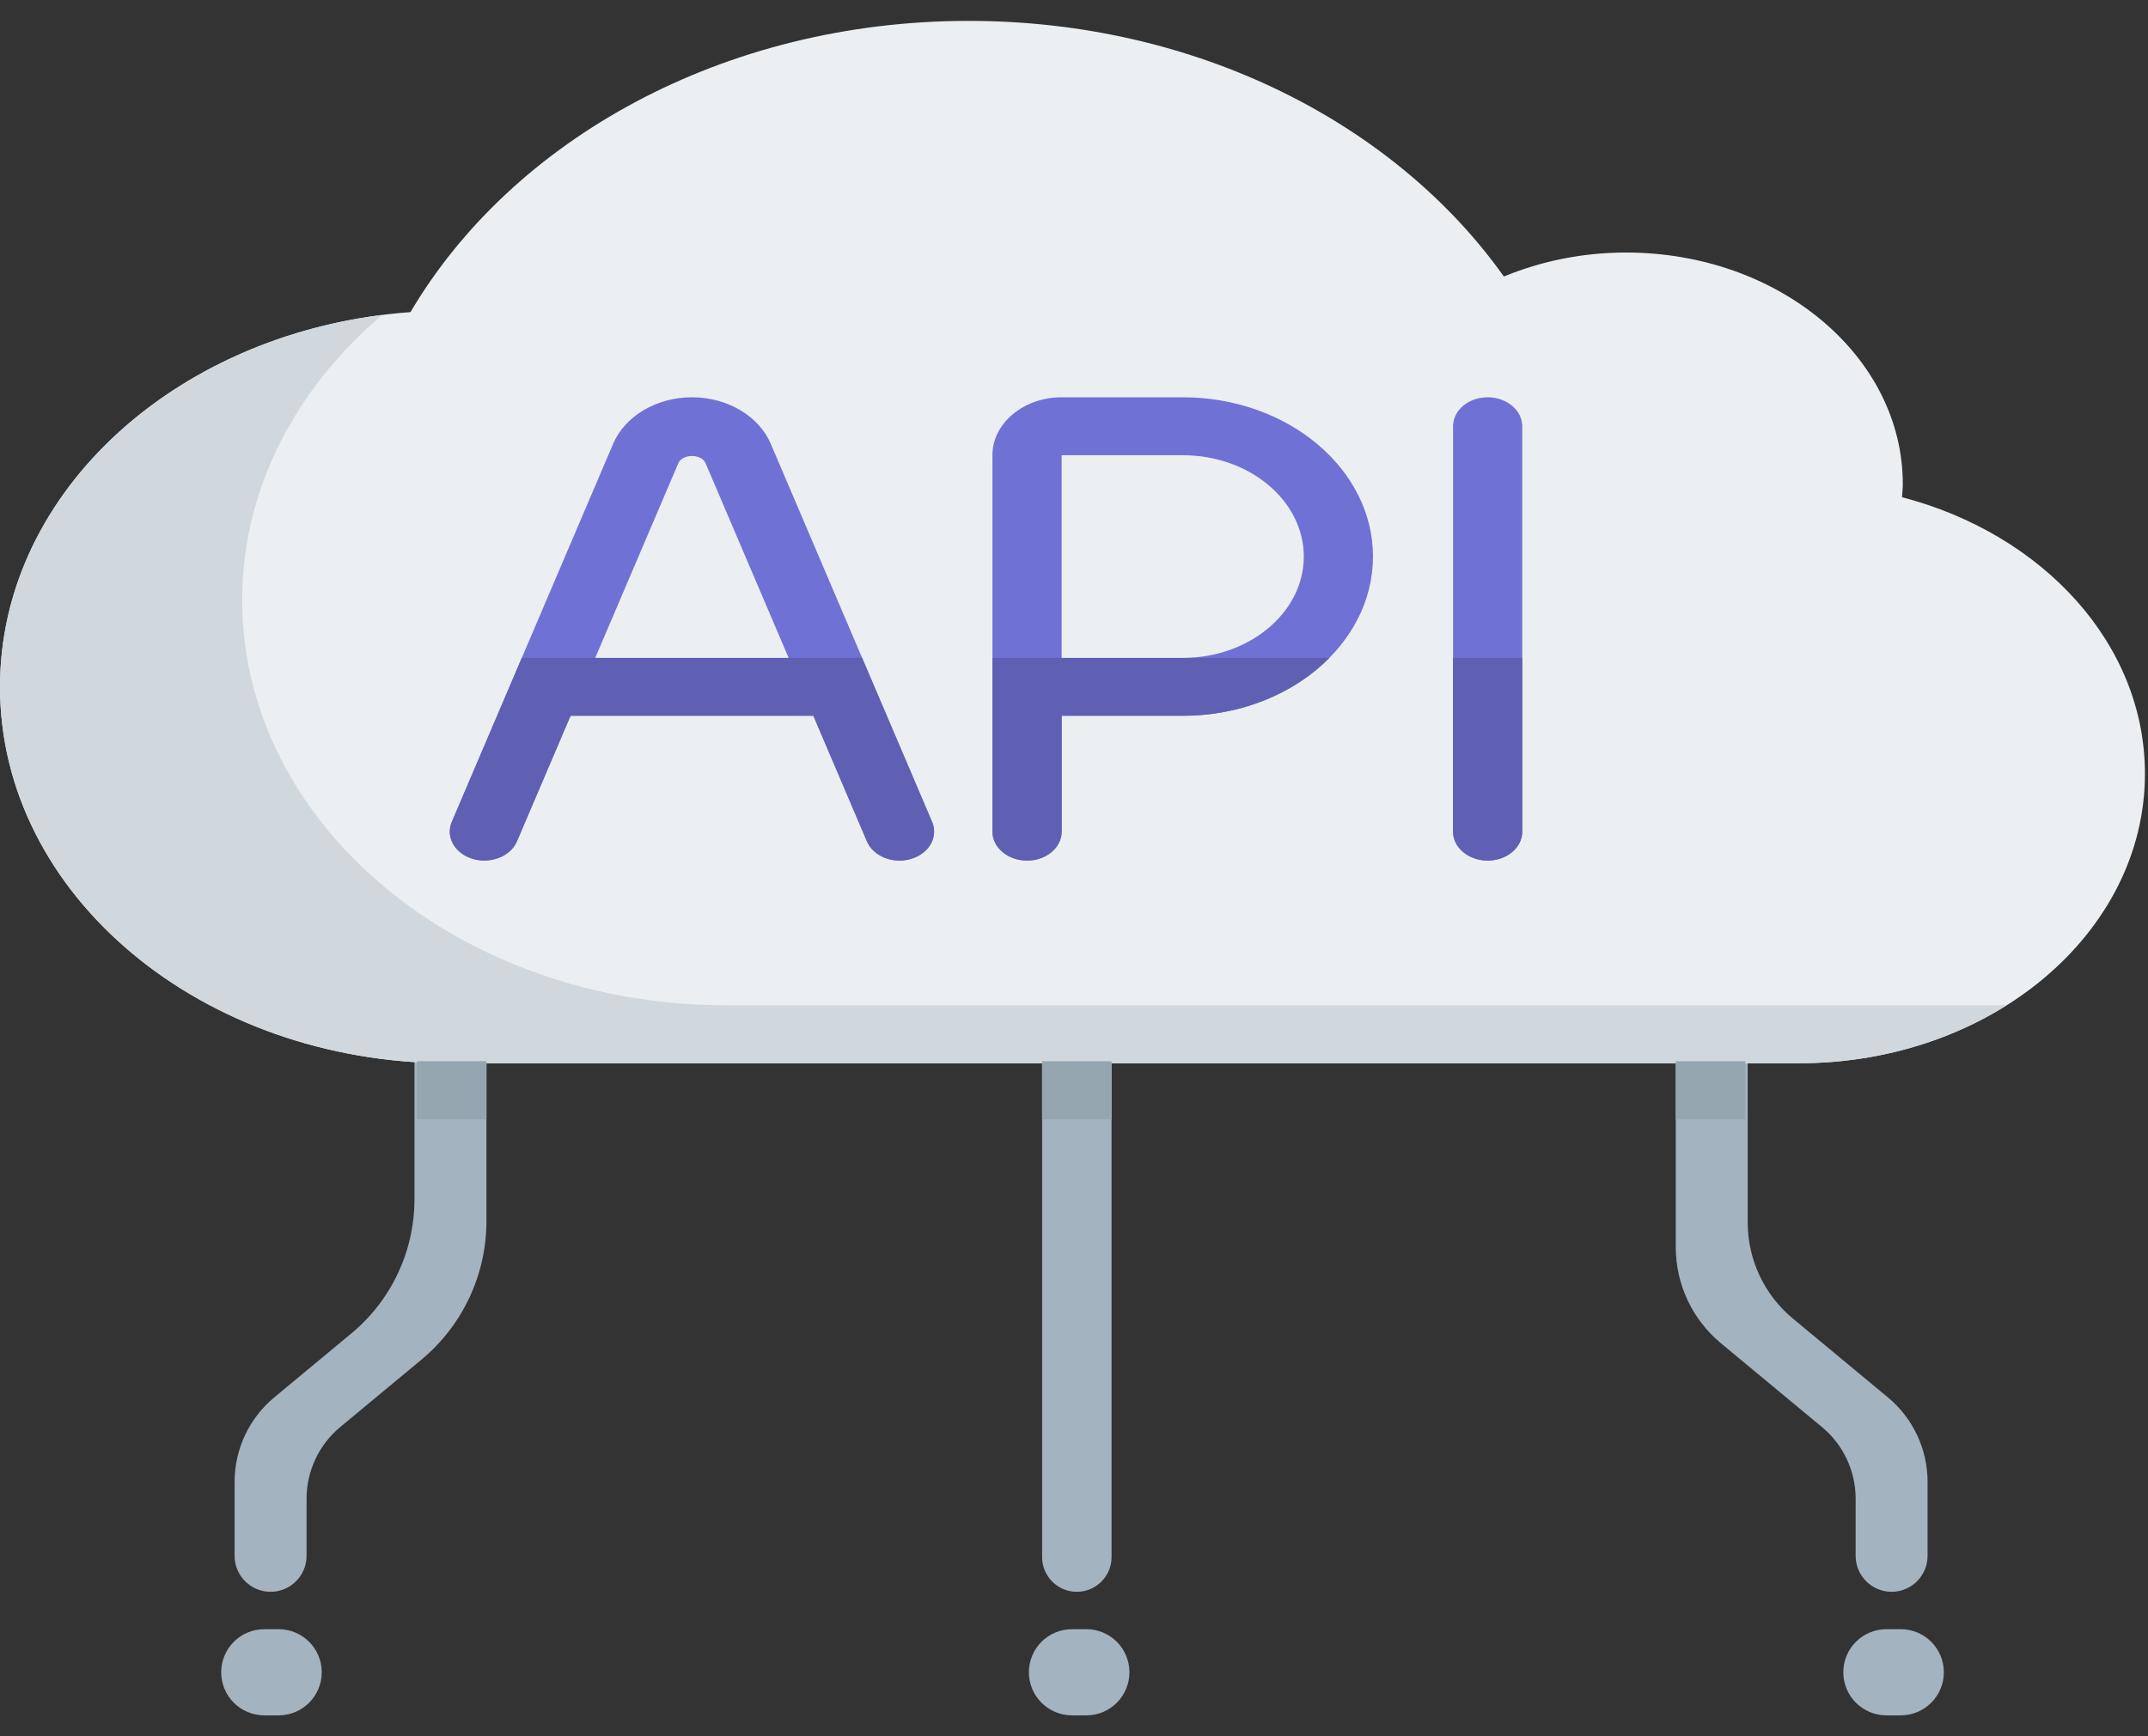 <svg width="47" height="38" viewBox="0 0 47 38" fill="none" xmlns="http://www.w3.org/2000/svg">
<rect x="0" y="0" width="47" height="38" fill="#333333" stroke="none"/>
<path d="M22.802 23.191C22.802 22.771 23.142 22.431 23.562 22.431C23.982 22.431 24.322 22.771 24.322 23.191V34.079C24.322 34.498 23.982 34.839 23.562 34.839C23.142 34.839 22.802 34.498 22.802 34.079V23.191Z" fill="#A3B3BF"/>
<path d="M42.177 34.051C42.177 34.486 41.825 34.839 41.39 34.839C40.955 34.839 40.603 34.486 40.603 34.051V32.801C40.603 32.195 40.333 31.62 39.866 31.233L37.654 29.398C37.028 28.879 36.667 28.109 36.667 27.296V23.218C36.667 22.784 37.019 22.431 37.454 22.431C37.889 22.431 38.241 22.784 38.241 23.218V26.756C38.241 27.568 38.603 28.338 39.228 28.857L41.307 30.582C41.858 31.039 42.177 31.717 42.177 32.433V34.051Z" fill="#A3B3BF"/>
<path d="M6.708 34.051C6.708 34.486 6.355 34.839 5.92 34.839C5.486 34.839 5.133 34.486 5.133 34.051V32.433C5.133 31.717 5.452 31.039 6.003 30.582L7.69 29.182C8.564 28.457 9.069 27.381 9.069 26.246V23.218C9.069 22.784 9.422 22.431 9.857 22.431C10.291 22.431 10.644 22.784 10.644 23.218V26.726C10.644 27.9 10.121 29.012 9.218 29.761L7.444 31.233C6.978 31.62 6.708 32.195 6.708 32.801V34.051Z" fill="#A3B3BF"/>
<path d="M40.333 36.6C40.333 36.079 40.755 35.657 41.276 35.657H41.59C42.111 35.657 42.533 36.079 42.533 36.6C42.533 37.121 42.111 37.543 41.59 37.543H41.276C40.755 37.543 40.333 37.121 40.333 36.6Z" fill="#A3B3BF"/>
<path d="M4.84 36.6C4.84 36.079 5.262 35.657 5.783 35.657H6.097C6.618 35.657 7.04 36.079 7.04 36.6C7.04 37.121 6.618 37.543 6.097 37.543H5.783C5.262 37.543 4.84 37.121 4.84 36.6Z" fill="#A3B3BF"/>
<path d="M22.513 36.6C22.513 36.079 22.935 35.657 23.456 35.657H23.77C24.291 35.657 24.713 36.079 24.713 36.6C24.713 37.121 24.291 37.543 23.77 37.543H23.456C22.935 37.543 22.513 37.121 22.513 36.6Z" fill="#A3B3BF"/>
<path d="M41.617 10.882C41.623 10.787 41.635 10.693 41.635 10.597C41.635 7.797 38.923 5.527 35.578 5.527C34.618 5.527 33.713 5.719 32.906 6.052C30.53 2.707 26.182 0.457 21.196 0.457C15.832 0.457 11.205 3.058 8.982 6.831C3.95 7.195 0 10.725 0 15.033C0 19.582 4.406 23.271 9.841 23.271H39.364C43.544 23.271 46.933 20.434 46.933 16.934C46.933 14.091 44.697 11.685 41.617 10.882Z" fill="#EBEFF2"/>
<path d="M15.897 22.003C10.044 22.003 5.299 18.031 5.299 13.131C5.299 10.702 6.474 8.495 8.363 6.892C3.635 7.493 0 10.906 0 15.033C0 19.582 4.406 23.271 9.841 23.271H39.364C41.064 23.271 42.642 22.796 43.906 22.004H15.897V22.003Z" fill="#D0D7DD"/>
<path d="M16.865 9.713C16.605 9.104 15.913 8.695 15.14 8.695C14.368 8.695 13.675 9.104 13.416 9.713L9.886 17.988C9.745 18.317 9.95 18.68 10.344 18.798C10.735 18.914 11.171 18.743 11.311 18.414L12.484 15.666H17.797L18.969 18.414C19.08 18.673 19.371 18.835 19.682 18.835C19.766 18.835 19.853 18.823 19.936 18.798C20.33 18.68 20.536 18.317 20.395 17.988L16.865 9.713ZM13.024 14.399L14.842 10.138C14.931 9.928 15.349 9.927 15.439 10.139L17.256 14.399H13.024Z" fill="#7071D4"/>
<path d="M25.879 8.695H23.23C22.395 8.695 21.715 9.264 21.715 9.963V18.201C21.715 18.551 22.054 18.835 22.472 18.835C22.891 18.835 23.23 18.551 23.23 18.201V15.666H25.879C28.174 15.666 30.042 14.103 30.042 12.181C30.042 10.259 28.174 8.695 25.879 8.695ZM25.879 14.399H23.23V9.963H25.879C27.34 9.963 28.528 10.958 28.528 12.181C28.528 13.404 27.34 14.399 25.879 14.399Z" fill="#7071D4"/>
<path d="M32.551 8.695C32.132 8.695 31.794 8.979 31.794 9.329V18.201C31.794 18.551 32.132 18.835 32.551 18.835C32.969 18.835 33.308 18.551 33.308 18.201V9.329C33.308 8.979 32.969 8.695 32.551 8.695Z" fill="#7071D4"/>
<path d="M11.417 14.399L9.886 17.988C9.745 18.317 9.95 18.68 10.344 18.798C10.735 18.914 11.171 18.743 11.311 18.414L12.484 15.666H17.797L18.969 18.414C19.08 18.673 19.371 18.835 19.682 18.835C19.766 18.835 19.853 18.823 19.936 18.798C20.33 18.68 20.536 18.317 20.395 17.988L18.864 14.399H11.417Z" fill="#5F60B4"/>
<path d="M23.23 18.201V15.666H25.879C27.169 15.666 28.324 15.172 29.088 14.399H21.716V18.201C21.716 18.551 22.055 18.835 22.473 18.835C22.892 18.835 23.23 18.551 23.23 18.201Z" fill="#5F60B4"/>
<path d="M32.551 18.835C32.133 18.835 31.794 18.551 31.794 18.201V14.399H33.308V18.201C33.308 18.551 32.969 18.835 32.551 18.835Z" fill="#5F60B4"/>
<rect x="9.124" y="23.226" width="1.52" height="1.273" fill="#96A6B1"/>
<rect x="22.802" y="23.226" width="1.52" height="1.273" fill="#96A6B1"/>
<rect x="36.667" y="23.226" width="1.52" height="1.273" fill="#96A6B1"/>
</svg>
